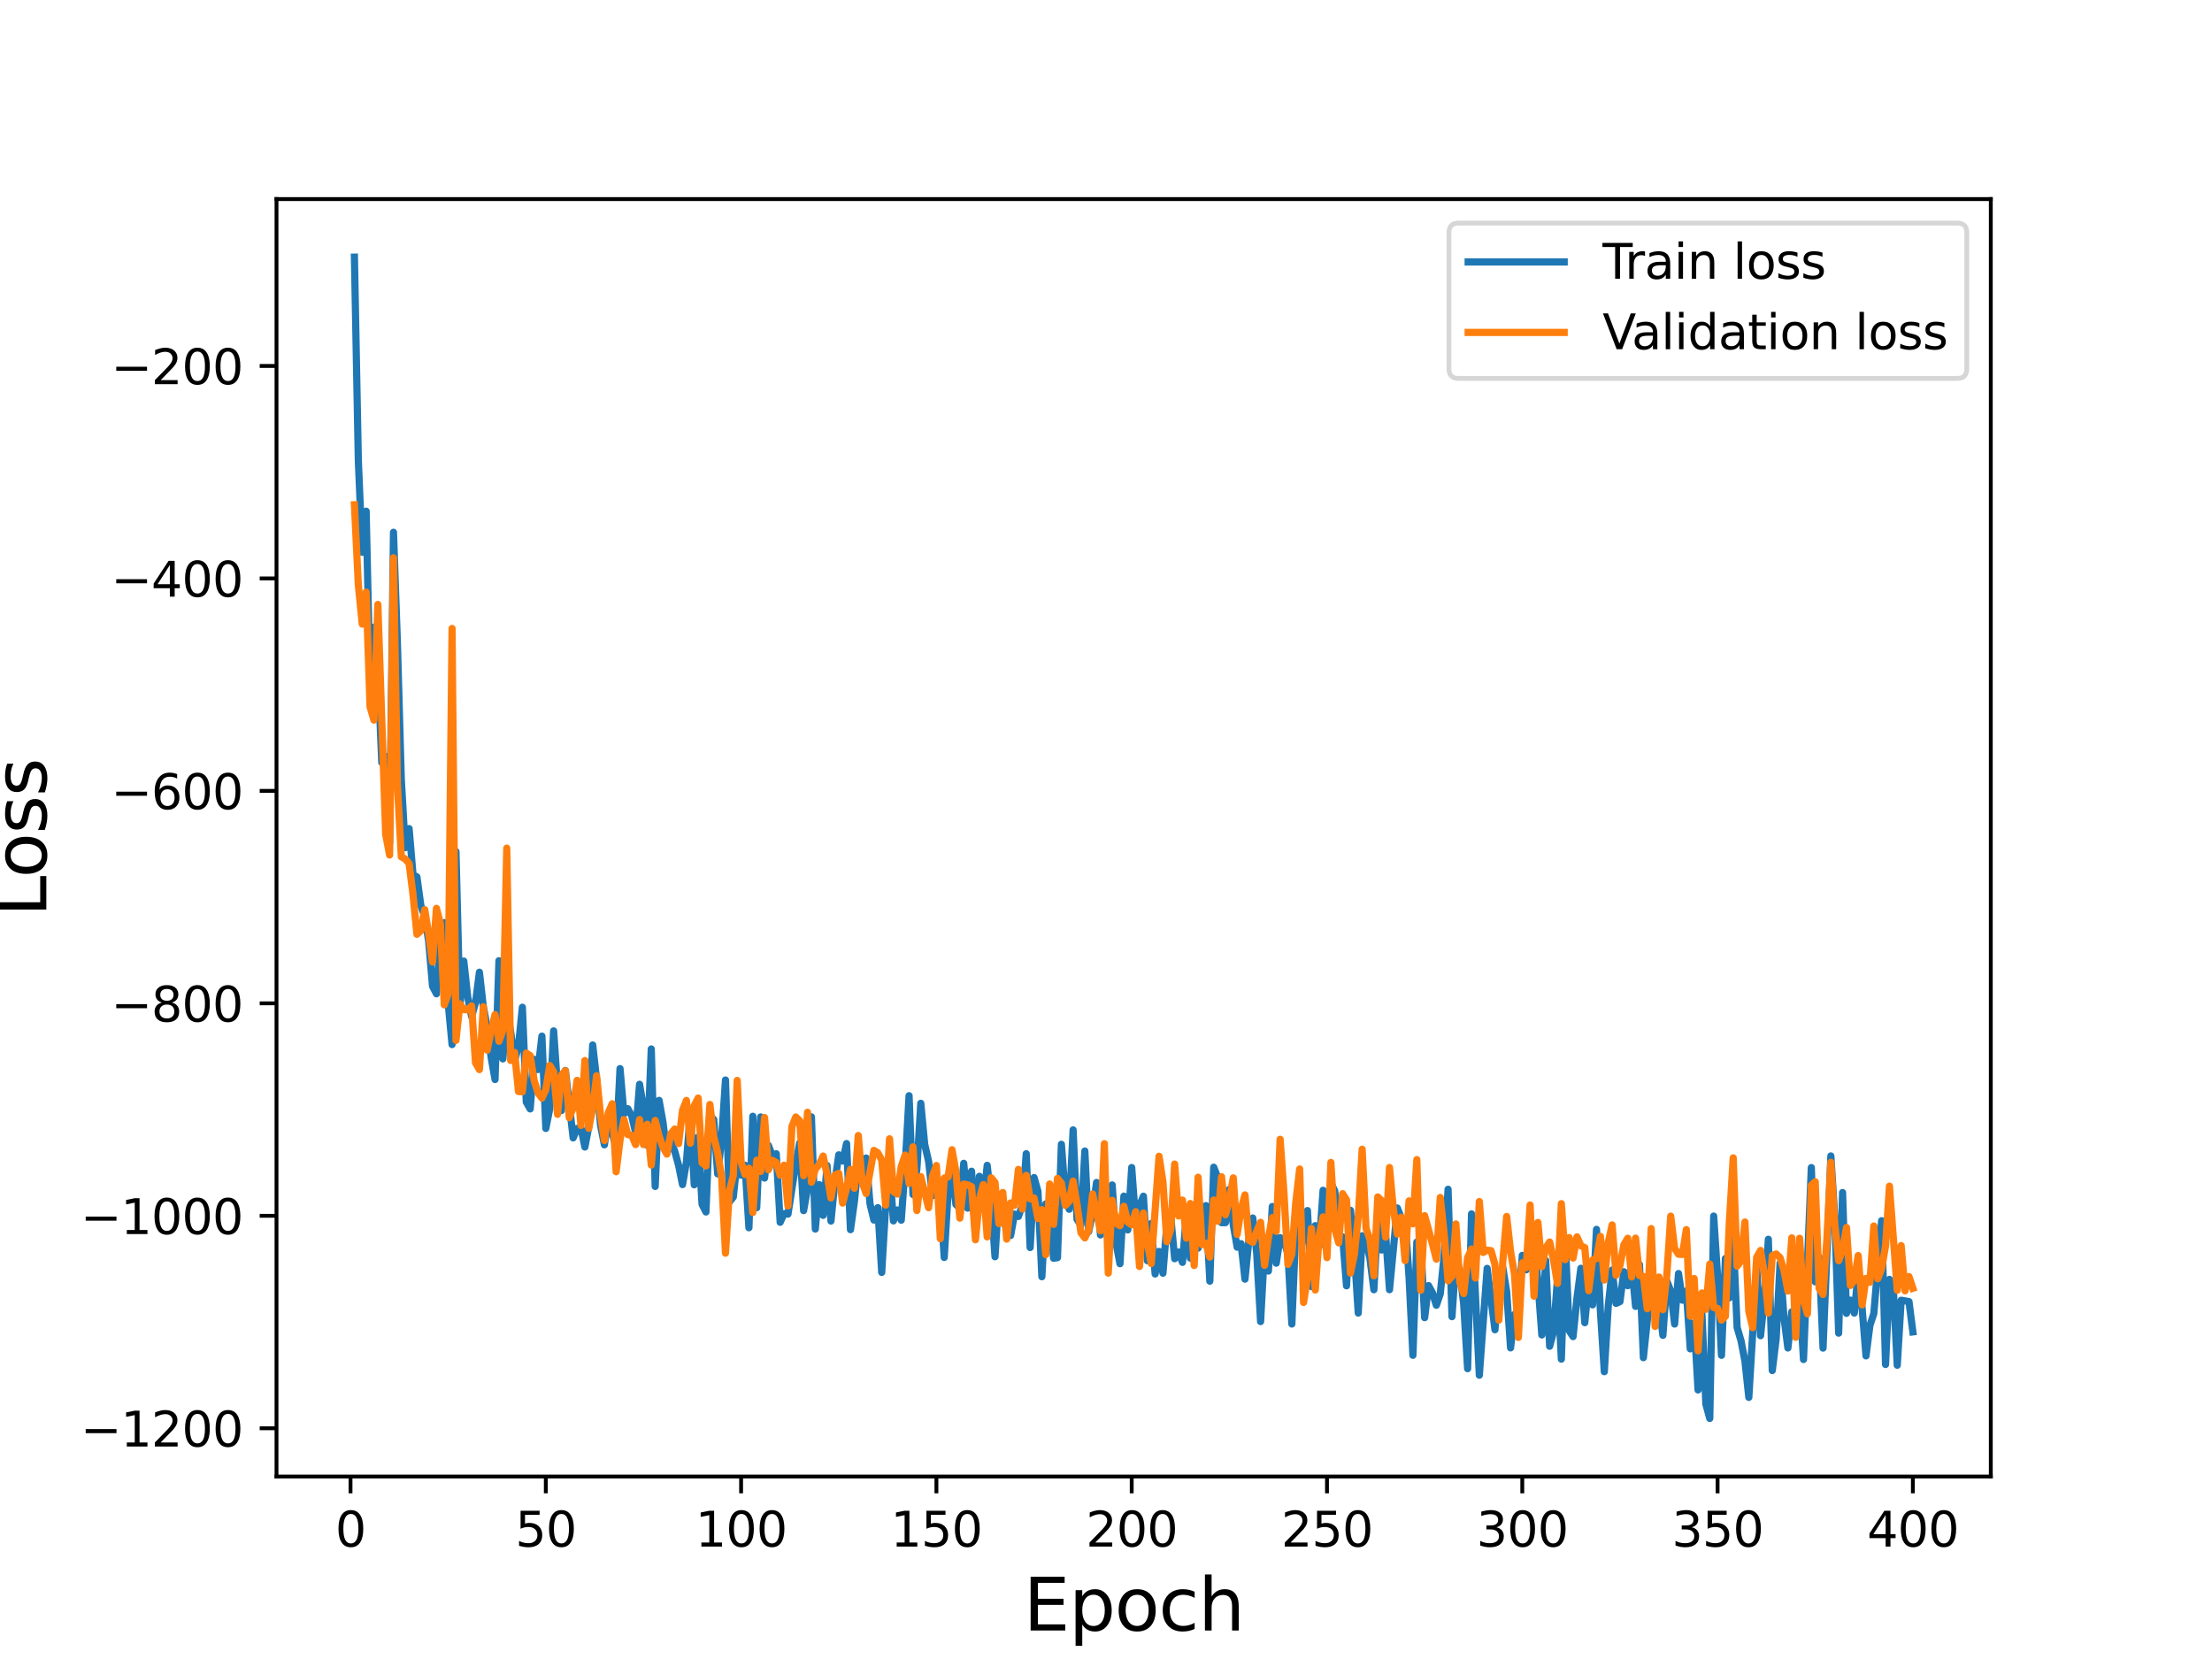 <?xml version="1.0" encoding="utf-8" standalone="no"?>
<!DOCTYPE svg PUBLIC "-//W3C//DTD SVG 1.1//EN"
  "http://www.w3.org/Graphics/SVG/1.1/DTD/svg11.dtd">
<svg height="345.6pt" version="1.1" viewBox="0 0 460.8 345.6" width="460.8pt" xmlns="http://www.w3.org/2000/svg" xmlns:xlink="http://www.w3.org/1999/xlink">
 <defs>
  <style type="text/css">*{stroke-linecap:butt;stroke-linejoin:round;}</style>
 </defs>
 <g id="figure_1">
  <g id="patch_1">
   <path d="M 0 345.6 
L 460.8 345.6 
L 460.8 0 
L 0 0 
z
" style="fill:#ffffff;"/>
  </g>
  <g id="axes_1">
   <g id="patch_2">
    <path d="M 57.6 307.584 
L 414.72 307.584 
L 414.72 41.472 
L 57.6 41.472 
z
" style="fill:#ffffff;"/>
   </g>
   <g id="matplotlib.axis_1">
    <g id="xtick_1">
     <g id="line2d_1">
      <defs>
       <path d="M 0 0 
L 0 3.5 
" id="m837f1f2bdd" style="stroke:#000000;stroke-width:0.8;"/>
      </defs>
      <g>
       <use style="stroke:#000000;stroke-width:0.8;" x="73.019" xlink:href="#m837f1f2bdd" y="307.584"/>
      </g>
     </g>
     <g id="text_1">
      <!-- 0 -->
      <g transform="translate(69.838 322.182)scale(0.1 -0.1)">
       <defs>
        <path d="M 2034 4250 
Q 1547 4250 1301 3770 
Q 1056 3291 1056 2328 
Q 1056 1369 1301 889 
Q 1547 409 2034 409 
Q 2525 409 2770 889 
Q 3016 1369 3016 2328 
Q 3016 3291 2770 3770 
Q 2525 4250 2034 4250 
z
M 2034 4750 
Q 2819 4750 3233 4129 
Q 3647 3509 3647 2328 
Q 3647 1150 3233 529 
Q 2819 -91 2034 -91 
Q 1250 -91 836 529 
Q 422 1150 422 2328 
Q 422 3509 836 4129 
Q 1250 4750 2034 4750 
z
" id="DejaVuSans-30" transform="scale(0.016)"/>
       </defs>
       <use xlink:href="#DejaVuSans-30"/>
      </g>
     </g>
    </g>
    <g id="xtick_2">
     <g id="line2d_2">
      <g>
       <use style="stroke:#000000;stroke-width:0.8;" x="113.703" xlink:href="#m837f1f2bdd" y="307.584"/>
      </g>
     </g>
     <g id="text_2">
      <!-- 50 -->
      <g transform="translate(107.34 322.182)scale(0.1 -0.1)">
       <defs>
        <path d="M 691 4666 
L 3169 4666 
L 3169 4134 
L 1269 4134 
L 1269 2991 
Q 1406 3038 1543 3061 
Q 1681 3084 1819 3084 
Q 2600 3084 3056 2656 
Q 3513 2228 3513 1497 
Q 3513 744 3044 326 
Q 2575 -91 1722 -91 
Q 1428 -91 1123 -41 
Q 819 9 494 109 
L 494 744 
Q 775 591 1075 516 
Q 1375 441 1709 441 
Q 2250 441 2565 725 
Q 2881 1009 2881 1497 
Q 2881 1984 2565 2268 
Q 2250 2553 1709 2553 
Q 1456 2553 1204 2497 
Q 953 2441 691 2322 
L 691 4666 
z
" id="DejaVuSans-35" transform="scale(0.016)"/>
       </defs>
       <use xlink:href="#DejaVuSans-35"/>
       <use x="63.623" xlink:href="#DejaVuSans-30"/>
      </g>
     </g>
    </g>
    <g id="xtick_3">
     <g id="line2d_3">
      <g>
       <use style="stroke:#000000;stroke-width:0.8;" x="154.386" xlink:href="#m837f1f2bdd" y="307.584"/>
      </g>
     </g>
     <g id="text_3">
      <!-- 100 -->
      <g transform="translate(144.842 322.182)scale(0.1 -0.1)">
       <defs>
        <path d="M 794 531 
L 1825 531 
L 1825 4091 
L 703 3866 
L 703 4441 
L 1819 4666 
L 2450 4666 
L 2450 531 
L 3481 531 
L 3481 0 
L 794 0 
L 794 531 
z
" id="DejaVuSans-31" transform="scale(0.016)"/>
       </defs>
       <use xlink:href="#DejaVuSans-31"/>
       <use x="63.623" xlink:href="#DejaVuSans-30"/>
       <use x="127.246" xlink:href="#DejaVuSans-30"/>
      </g>
     </g>
    </g>
    <g id="xtick_4">
     <g id="line2d_4">
      <g>
       <use style="stroke:#000000;stroke-width:0.8;" x="195.07" xlink:href="#m837f1f2bdd" y="307.584"/>
      </g>
     </g>
     <g id="text_4">
      <!-- 150 -->
      <g transform="translate(185.526 322.182)scale(0.1 -0.1)">
       <use xlink:href="#DejaVuSans-31"/>
       <use x="63.623" xlink:href="#DejaVuSans-35"/>
       <use x="127.246" xlink:href="#DejaVuSans-30"/>
      </g>
     </g>
    </g>
    <g id="xtick_5">
     <g id="line2d_5">
      <g>
       <use style="stroke:#000000;stroke-width:0.8;" x="235.753" xlink:href="#m837f1f2bdd" y="307.584"/>
      </g>
     </g>
     <g id="text_5">
      <!-- 200 -->
      <g transform="translate(226.209 322.182)scale(0.1 -0.1)">
       <defs>
        <path d="M 1228 531 
L 3431 531 
L 3431 0 
L 469 0 
L 469 531 
Q 828 903 1448 1529 
Q 2069 2156 2228 2338 
Q 2531 2678 2651 2914 
Q 2772 3150 2772 3378 
Q 2772 3750 2511 3984 
Q 2250 4219 1831 4219 
Q 1534 4219 1204 4116 
Q 875 4013 500 3803 
L 500 4441 
Q 881 4594 1212 4672 
Q 1544 4750 1819 4750 
Q 2544 4750 2975 4387 
Q 3406 4025 3406 3419 
Q 3406 3131 3298 2873 
Q 3191 2616 2906 2266 
Q 2828 2175 2409 1742 
Q 1991 1309 1228 531 
z
" id="DejaVuSans-32" transform="scale(0.016)"/>
       </defs>
       <use xlink:href="#DejaVuSans-32"/>
       <use x="63.623" xlink:href="#DejaVuSans-30"/>
       <use x="127.246" xlink:href="#DejaVuSans-30"/>
      </g>
     </g>
    </g>
    <g id="xtick_6">
     <g id="line2d_6">
      <g>
       <use style="stroke:#000000;stroke-width:0.8;" x="276.437" xlink:href="#m837f1f2bdd" y="307.584"/>
      </g>
     </g>
     <g id="text_6">
      <!-- 250 -->
      <g transform="translate(266.893 322.182)scale(0.1 -0.1)">
       <use xlink:href="#DejaVuSans-32"/>
       <use x="63.623" xlink:href="#DejaVuSans-35"/>
       <use x="127.246" xlink:href="#DejaVuSans-30"/>
      </g>
     </g>
    </g>
    <g id="xtick_7">
     <g id="line2d_7">
      <g>
       <use style="stroke:#000000;stroke-width:0.8;" x="317.12" xlink:href="#m837f1f2bdd" y="307.584"/>
      </g>
     </g>
     <g id="text_7">
      <!-- 300 -->
      <g transform="translate(307.576 322.182)scale(0.1 -0.1)">
       <defs>
        <path d="M 2597 2516 
Q 3050 2419 3304 2112 
Q 3559 1806 3559 1356 
Q 3559 666 3084 287 
Q 2609 -91 1734 -91 
Q 1441 -91 1130 -33 
Q 819 25 488 141 
L 488 750 
Q 750 597 1062 519 
Q 1375 441 1716 441 
Q 2309 441 2620 675 
Q 2931 909 2931 1356 
Q 2931 1769 2642 2001 
Q 2353 2234 1838 2234 
L 1294 2234 
L 1294 2753 
L 1863 2753 
Q 2328 2753 2575 2939 
Q 2822 3125 2822 3475 
Q 2822 3834 2567 4026 
Q 2313 4219 1838 4219 
Q 1578 4219 1281 4162 
Q 984 4106 628 3988 
L 628 4550 
Q 988 4650 1302 4700 
Q 1616 4750 1894 4750 
Q 2613 4750 3031 4423 
Q 3450 4097 3450 3541 
Q 3450 3153 3228 2886 
Q 3006 2619 2597 2516 
z
" id="DejaVuSans-33" transform="scale(0.016)"/>
       </defs>
       <use xlink:href="#DejaVuSans-33"/>
       <use x="63.623" xlink:href="#DejaVuSans-30"/>
       <use x="127.246" xlink:href="#DejaVuSans-30"/>
      </g>
     </g>
    </g>
    <g id="xtick_8">
     <g id="line2d_8">
      <g>
       <use style="stroke:#000000;stroke-width:0.8;" x="357.804" xlink:href="#m837f1f2bdd" y="307.584"/>
      </g>
     </g>
     <g id="text_8">
      <!-- 350 -->
      <g transform="translate(348.26 322.182)scale(0.1 -0.1)">
       <use xlink:href="#DejaVuSans-33"/>
       <use x="63.623" xlink:href="#DejaVuSans-35"/>
       <use x="127.246" xlink:href="#DejaVuSans-30"/>
      </g>
     </g>
    </g>
    <g id="xtick_9">
     <g id="line2d_9">
      <g>
       <use style="stroke:#000000;stroke-width:0.8;" x="398.487" xlink:href="#m837f1f2bdd" y="307.584"/>
      </g>
     </g>
     <g id="text_9">
      <!-- 400 -->
      <g transform="translate(388.944 322.182)scale(0.1 -0.1)">
       <defs>
        <path d="M 2419 4116 
L 825 1625 
L 2419 1625 
L 2419 4116 
z
M 2253 4666 
L 3047 4666 
L 3047 1625 
L 3713 1625 
L 3713 1100 
L 3047 1100 
L 3047 0 
L 2419 0 
L 2419 1100 
L 313 1100 
L 313 1709 
L 2253 4666 
z
" id="DejaVuSans-34" transform="scale(0.016)"/>
       </defs>
       <use xlink:href="#DejaVuSans-34"/>
       <use x="63.623" xlink:href="#DejaVuSans-30"/>
       <use x="127.246" xlink:href="#DejaVuSans-30"/>
      </g>
     </g>
    </g>
    <g id="text_10">
     <!-- Epoch -->
     <g transform="translate(213.194 339.66)scale(0.15 -0.15)">
      <defs>
       <path d="M 628 4666 
L 3578 4666 
L 3578 4134 
L 1259 4134 
L 1259 2753 
L 3481 2753 
L 3481 2222 
L 1259 2222 
L 1259 531 
L 3634 531 
L 3634 0 
L 628 0 
L 628 4666 
z
" id="DejaVuSans-45" transform="scale(0.016)"/>
       <path d="M 1159 525 
L 1159 -1331 
L 581 -1331 
L 581 3500 
L 1159 3500 
L 1159 2969 
Q 1341 3281 1617 3432 
Q 1894 3584 2278 3584 
Q 2916 3584 3314 3078 
Q 3713 2572 3713 1747 
Q 3713 922 3314 415 
Q 2916 -91 2278 -91 
Q 1894 -91 1617 61 
Q 1341 213 1159 525 
z
M 3116 1747 
Q 3116 2381 2855 2742 
Q 2594 3103 2138 3103 
Q 1681 3103 1420 2742 
Q 1159 2381 1159 1747 
Q 1159 1113 1420 752 
Q 1681 391 2138 391 
Q 2594 391 2855 752 
Q 3116 1113 3116 1747 
z
" id="DejaVuSans-70" transform="scale(0.016)"/>
       <path d="M 1959 3097 
Q 1497 3097 1228 2736 
Q 959 2375 959 1747 
Q 959 1119 1226 758 
Q 1494 397 1959 397 
Q 2419 397 2687 759 
Q 2956 1122 2956 1747 
Q 2956 2369 2687 2733 
Q 2419 3097 1959 3097 
z
M 1959 3584 
Q 2709 3584 3137 3096 
Q 3566 2609 3566 1747 
Q 3566 888 3137 398 
Q 2709 -91 1959 -91 
Q 1206 -91 779 398 
Q 353 888 353 1747 
Q 353 2609 779 3096 
Q 1206 3584 1959 3584 
z
" id="DejaVuSans-6f" transform="scale(0.016)"/>
       <path d="M 3122 3366 
L 3122 2828 
Q 2878 2963 2633 3030 
Q 2388 3097 2138 3097 
Q 1578 3097 1268 2742 
Q 959 2388 959 1747 
Q 959 1106 1268 751 
Q 1578 397 2138 397 
Q 2388 397 2633 464 
Q 2878 531 3122 666 
L 3122 134 
Q 2881 22 2623 -34 
Q 2366 -91 2075 -91 
Q 1284 -91 818 406 
Q 353 903 353 1747 
Q 353 2603 823 3093 
Q 1294 3584 2113 3584 
Q 2378 3584 2631 3529 
Q 2884 3475 3122 3366 
z
" id="DejaVuSans-63" transform="scale(0.016)"/>
       <path d="M 3513 2113 
L 3513 0 
L 2938 0 
L 2938 2094 
Q 2938 2591 2744 2837 
Q 2550 3084 2163 3084 
Q 1697 3084 1428 2787 
Q 1159 2491 1159 1978 
L 1159 0 
L 581 0 
L 581 4863 
L 1159 4863 
L 1159 2956 
Q 1366 3272 1645 3428 
Q 1925 3584 2291 3584 
Q 2894 3584 3203 3211 
Q 3513 2838 3513 2113 
z
" id="DejaVuSans-68" transform="scale(0.016)"/>
      </defs>
      <use xlink:href="#DejaVuSans-45"/>
      <use x="63.184" xlink:href="#DejaVuSans-70"/>
      <use x="126.66" xlink:href="#DejaVuSans-6f"/>
      <use x="187.842" xlink:href="#DejaVuSans-63"/>
      <use x="242.822" xlink:href="#DejaVuSans-68"/>
     </g>
    </g>
   </g>
   <g id="matplotlib.axis_2">
    <g id="ytick_1">
     <g id="line2d_10">
      <defs>
       <path d="M 0 0 
L -3.5 0 
" id="macdb037e14" style="stroke:#000000;stroke-width:0.8;"/>
      </defs>
      <g>
       <use style="stroke:#000000;stroke-width:0.8;" x="57.6" xlink:href="#macdb037e14" y="297.538"/>
      </g>
     </g>
     <g id="text_11">
      <!-- −1200 -->
      <g transform="translate(16.77 301.338)scale(0.1 -0.1)">
       <defs>
        <path d="M 678 2272 
L 4684 2272 
L 4684 1741 
L 678 1741 
L 678 2272 
z
" id="DejaVuSans-2212" transform="scale(0.016)"/>
       </defs>
       <use xlink:href="#DejaVuSans-2212"/>
       <use x="83.789" xlink:href="#DejaVuSans-31"/>
       <use x="147.412" xlink:href="#DejaVuSans-32"/>
       <use x="211.035" xlink:href="#DejaVuSans-30"/>
       <use x="274.658" xlink:href="#DejaVuSans-30"/>
      </g>
     </g>
    </g>
    <g id="ytick_2">
     <g id="line2d_11">
      <g>
       <use style="stroke:#000000;stroke-width:0.8;" x="57.6" xlink:href="#macdb037e14" y="253.278"/>
      </g>
     </g>
     <g id="text_12">
      <!-- −1000 -->
      <g transform="translate(16.77 257.077)scale(0.1 -0.1)">
       <use xlink:href="#DejaVuSans-2212"/>
       <use x="83.789" xlink:href="#DejaVuSans-31"/>
       <use x="147.412" xlink:href="#DejaVuSans-30"/>
       <use x="211.035" xlink:href="#DejaVuSans-30"/>
       <use x="274.658" xlink:href="#DejaVuSans-30"/>
      </g>
     </g>
    </g>
    <g id="ytick_3">
     <g id="line2d_12">
      <g>
       <use style="stroke:#000000;stroke-width:0.8;" x="57.6" xlink:href="#macdb037e14" y="209.017"/>
      </g>
     </g>
     <g id="text_13">
      <!-- −800 -->
      <g transform="translate(23.133 212.816)scale(0.1 -0.1)">
       <defs>
        <path d="M 2034 2216 
Q 1584 2216 1326 1975 
Q 1069 1734 1069 1313 
Q 1069 891 1326 650 
Q 1584 409 2034 409 
Q 2484 409 2743 651 
Q 3003 894 3003 1313 
Q 3003 1734 2745 1975 
Q 2488 2216 2034 2216 
z
M 1403 2484 
Q 997 2584 770 2862 
Q 544 3141 544 3541 
Q 544 4100 942 4425 
Q 1341 4750 2034 4750 
Q 2731 4750 3128 4425 
Q 3525 4100 3525 3541 
Q 3525 3141 3298 2862 
Q 3072 2584 2669 2484 
Q 3125 2378 3379 2068 
Q 3634 1759 3634 1313 
Q 3634 634 3220 271 
Q 2806 -91 2034 -91 
Q 1263 -91 848 271 
Q 434 634 434 1313 
Q 434 1759 690 2068 
Q 947 2378 1403 2484 
z
M 1172 3481 
Q 1172 3119 1398 2916 
Q 1625 2713 2034 2713 
Q 2441 2713 2670 2916 
Q 2900 3119 2900 3481 
Q 2900 3844 2670 4047 
Q 2441 4250 2034 4250 
Q 1625 4250 1398 4047 
Q 1172 3844 1172 3481 
z
" id="DejaVuSans-38" transform="scale(0.016)"/>
       </defs>
       <use xlink:href="#DejaVuSans-2212"/>
       <use x="83.789" xlink:href="#DejaVuSans-38"/>
       <use x="147.412" xlink:href="#DejaVuSans-30"/>
       <use x="211.035" xlink:href="#DejaVuSans-30"/>
      </g>
     </g>
    </g>
    <g id="ytick_4">
     <g id="line2d_13">
      <g>
       <use style="stroke:#000000;stroke-width:0.8;" x="57.6" xlink:href="#macdb037e14" y="164.756"/>
      </g>
     </g>
     <g id="text_14">
      <!-- −600 -->
      <g transform="translate(23.133 168.556)scale(0.1 -0.1)">
       <defs>
        <path d="M 2113 2584 
Q 1688 2584 1439 2293 
Q 1191 2003 1191 1497 
Q 1191 994 1439 701 
Q 1688 409 2113 409 
Q 2538 409 2786 701 
Q 3034 994 3034 1497 
Q 3034 2003 2786 2293 
Q 2538 2584 2113 2584 
z
M 3366 4563 
L 3366 3988 
Q 3128 4100 2886 4159 
Q 2644 4219 2406 4219 
Q 1781 4219 1451 3797 
Q 1122 3375 1075 2522 
Q 1259 2794 1537 2939 
Q 1816 3084 2150 3084 
Q 2853 3084 3261 2657 
Q 3669 2231 3669 1497 
Q 3669 778 3244 343 
Q 2819 -91 2113 -91 
Q 1303 -91 875 529 
Q 447 1150 447 2328 
Q 447 3434 972 4092 
Q 1497 4750 2381 4750 
Q 2619 4750 2861 4703 
Q 3103 4656 3366 4563 
z
" id="DejaVuSans-36" transform="scale(0.016)"/>
       </defs>
       <use xlink:href="#DejaVuSans-2212"/>
       <use x="83.789" xlink:href="#DejaVuSans-36"/>
       <use x="147.412" xlink:href="#DejaVuSans-30"/>
       <use x="211.035" xlink:href="#DejaVuSans-30"/>
      </g>
     </g>
    </g>
    <g id="ytick_5">
     <g id="line2d_14">
      <g>
       <use style="stroke:#000000;stroke-width:0.8;" x="57.6" xlink:href="#macdb037e14" y="120.496"/>
      </g>
     </g>
     <g id="text_15">
      <!-- −400 -->
      <g transform="translate(23.133 124.295)scale(0.1 -0.1)">
       <use xlink:href="#DejaVuSans-2212"/>
       <use x="83.789" xlink:href="#DejaVuSans-34"/>
       <use x="147.412" xlink:href="#DejaVuSans-30"/>
       <use x="211.035" xlink:href="#DejaVuSans-30"/>
      </g>
     </g>
    </g>
    <g id="ytick_6">
     <g id="line2d_15">
      <g>
       <use style="stroke:#000000;stroke-width:0.8;" x="57.6" xlink:href="#macdb037e14" y="76.235"/>
      </g>
     </g>
     <g id="text_16">
      <!-- −200 -->
      <g transform="translate(23.133 80.034)scale(0.1 -0.1)">
       <use xlink:href="#DejaVuSans-2212"/>
       <use x="83.789" xlink:href="#DejaVuSans-32"/>
       <use x="147.412" xlink:href="#DejaVuSans-30"/>
       <use x="211.035" xlink:href="#DejaVuSans-30"/>
      </g>
     </g>
    </g>
    <g id="text_17">
     <!-- Loss -->
     <g transform="translate(9.651 190.979)rotate(-90)scale(0.15 -0.15)">
      <defs>
       <path d="M 628 4666 
L 1259 4666 
L 1259 531 
L 3531 531 
L 3531 0 
L 628 0 
L 628 4666 
z
" id="DejaVuSans-4c" transform="scale(0.016)"/>
       <path d="M 2834 3397 
L 2834 2853 
Q 2591 2978 2328 3040 
Q 2066 3103 1784 3103 
Q 1356 3103 1142 2972 
Q 928 2841 928 2578 
Q 928 2378 1081 2264 
Q 1234 2150 1697 2047 
L 1894 2003 
Q 2506 1872 2764 1633 
Q 3022 1394 3022 966 
Q 3022 478 2636 193 
Q 2250 -91 1575 -91 
Q 1294 -91 989 -36 
Q 684 19 347 128 
L 347 722 
Q 666 556 975 473 
Q 1284 391 1588 391 
Q 1994 391 2212 530 
Q 2431 669 2431 922 
Q 2431 1156 2273 1281 
Q 2116 1406 1581 1522 
L 1381 1569 
Q 847 1681 609 1914 
Q 372 2147 372 2553 
Q 372 3047 722 3315 
Q 1072 3584 1716 3584 
Q 2034 3584 2315 3537 
Q 2597 3491 2834 3397 
z
" id="DejaVuSans-73" transform="scale(0.016)"/>
      </defs>
      <use xlink:href="#DejaVuSans-4c"/>
      <use x="53.963" xlink:href="#DejaVuSans-6f"/>
      <use x="115.145" xlink:href="#DejaVuSans-73"/>
      <use x="167.244" xlink:href="#DejaVuSans-73"/>
     </g>
    </g>
   </g>
   <g id="line2d_16">
    <path clip-path="url(#pb3c1b5b2e5)" d="M 73.833 53.568 
L 74.646 95.876 
L 75.46 115.059 
L 76.274 106.489 
L 77.087 142.724 
L 77.901 130.644 
L 78.715 139.65 
L 79.528 158.854 
L 80.342 157.593 
L 81.156 175.662 
L 81.969 110.882 
L 82.783 133.789 
L 83.597 162.323 
L 84.41 176.59 
L 85.224 172.611 
L 86.038 182.229 
L 86.851 182.674 
L 87.665 188.613 
L 88.479 190.914 
L 89.292 196.053 
L 90.106 205.455 
L 90.92 207.029 
L 91.733 195.818 
L 92.547 192.191 
L 93.361 209.011 
L 94.174 217.604 
L 94.988 177.398 
L 95.802 209.632 
L 96.616 200.21 
L 97.429 207.647 
L 98.243 211.772 
L 99.057 208.869 
L 99.87 202.531 
L 100.684 209.711 
L 101.498 214.009 
L 102.311 220.261 
L 103.125 224.884 
L 103.939 200.139 
L 104.752 220.588 
L 105.566 210.277 
L 106.38 214.941 
L 107.193 221.038 
L 108.007 217.857 
L 108.821 209.829 
L 109.634 229.58 
L 110.448 231.01 
L 111.262 220.678 
L 112.075 222.804 
L 112.889 215.844 
L 113.703 235.073 
L 114.516 230.993 
L 115.33 214.755 
L 116.144 226.407 
L 116.957 231.36 
L 117.771 222.995 
L 119.398 237.044 
L 120.212 235.077 
L 121.026 234.983 
L 121.839 238.949 
L 122.653 234.712 
L 123.467 217.685 
L 124.28 224.845 
L 125.094 234.377 
L 125.908 238.492 
L 126.721 232.583 
L 127.535 236.151 
L 128.349 238.968 
L 129.162 222.603 
L 129.976 232.036 
L 130.79 230.965 
L 131.603 232.461 
L 132.417 235.965 
L 133.231 225.876 
L 134.044 230.638 
L 134.858 238.593 
L 135.672 218.517 
L 136.485 247.157 
L 137.299 229.227 
L 138.113 233.806 
L 138.926 240.208 
L 139.74 237.717 
L 140.554 239.799 
L 141.367 242.778 
L 142.181 246.776 
L 142.995 242.074 
L 143.808 231.824 
L 144.622 246.815 
L 145.436 236.878 
L 146.249 250.895 
L 147.063 252.477 
L 147.877 232.409 
L 148.69 233.216 
L 149.504 244.543 
L 150.318 237.259 
L 151.131 224.981 
L 151.945 250.383 
L 152.759 249.367 
L 153.572 241.694 
L 154.386 244.811 
L 155.2 242.731 
L 156.013 255.763 
L 156.827 232.539 
L 157.641 251.594 
L 158.454 232.686 
L 159.268 245.416 
L 160.082 238.613 
L 160.895 240.762 
L 161.709 240.343 
L 162.523 254.625 
L 163.336 252.818 
L 164.15 252.922 
L 165.777 242.469 
L 166.591 238.086 
L 167.405 252.194 
L 168.219 247.57 
L 169.032 232.664 
L 169.846 256.033 
L 170.66 246.775 
L 171.473 253.181 
L 172.287 242.8 
L 173.101 254.372 
L 173.914 246.214 
L 174.728 240.569 
L 175.542 241.863 
L 176.355 238.224 
L 177.169 256.162 
L 177.983 250.319 
L 178.796 242.575 
L 179.61 242.31 
L 180.424 241.237 
L 181.237 250.763 
L 182.051 254.164 
L 182.865 251.573 
L 183.678 265.067 
L 184.492 251.254 
L 185.306 243.707 
L 186.119 254.332 
L 186.933 252.062 
L 187.747 254.186 
L 188.56 242.931 
L 189.374 228.247 
L 190.188 248.842 
L 191.001 243.559 
L 191.815 229.838 
L 192.629 238.382 
L 193.442 241.906 
L 194.256 249.101 
L 195.07 248.377 
L 195.883 248.894 
L 196.697 261.956 
L 197.511 248.324 
L 198.324 244.003 
L 199.138 250.918 
L 199.952 251.657 
L 200.765 242.339 
L 201.579 251.673 
L 202.393 243.984 
L 203.206 257.454 
L 204.02 245.047 
L 204.834 250.999 
L 205.647 242.76 
L 206.461 250.09 
L 207.275 261.801 
L 208.088 248.953 
L 208.902 253.834 
L 209.716 256.143 
L 210.529 257.381 
L 211.343 252.914 
L 212.157 253.41 
L 212.97 251.137 
L 213.784 240.338 
L 214.598 259.887 
L 215.411 245.306 
L 216.225 248.17 
L 217.039 265.966 
L 217.852 250.796 
L 218.666 251.304 
L 219.48 262.117 
L 220.293 261.993 
L 221.107 238.376 
L 221.921 249.153 
L 222.734 251.915 
L 223.548 235.372 
L 224.362 254.013 
L 225.175 255.228 
L 225.989 239.78 
L 226.803 256.565 
L 227.616 252.42 
L 228.43 246.331 
L 229.244 257.267 
L 230.057 248.149 
L 230.871 252.17 
L 231.685 246.845 
L 232.498 258.996 
L 233.312 263.258 
L 234.126 249.174 
L 234.939 256.211 
L 235.753 243.216 
L 236.567 254.329 
L 237.381 251.163 
L 238.194 249.188 
L 239.008 262.627 
L 239.822 254.86 
L 240.635 265.398 
L 241.449 260.702 
L 242.263 265.233 
L 243.076 255.146 
L 243.89 253.47 
L 244.704 262.213 
L 245.517 260.815 
L 246.331 262.974 
L 247.145 252.998 
L 247.958 262.093 
L 248.772 256.352 
L 249.586 260.011 
L 250.399 255.939 
L 251.213 251.149 
L 252.027 266.893 
L 252.84 243.148 
L 253.654 245.252 
L 254.468 254.7 
L 255.281 254.701 
L 256.095 247.768 
L 256.909 255.161 
L 257.722 259.804 
L 258.536 259.075 
L 259.35 266.473 
L 260.163 258.292 
L 260.977 253.733 
L 261.791 261.036 
L 262.604 275.308 
L 263.418 260.1 
L 264.232 264.782 
L 265.045 251.337 
L 265.859 263.141 
L 266.673 257.816 
L 267.486 258.485 
L 268.3 261.255 
L 269.114 275.815 
L 269.927 256.156 
L 270.741 251.495 
L 271.555 258.583 
L 272.368 252.182 
L 273.182 268.02 
L 273.996 255.323 
L 274.809 259.627 
L 275.623 247.955 
L 276.437 257.49 
L 277.25 246.41 
L 278.064 248.144 
L 278.878 257.534 
L 279.691 257.662 
L 280.505 267.863 
L 281.319 252.122 
L 282.132 260.837 
L 282.946 273.538 
L 283.76 257.424 
L 284.573 258.447 
L 285.387 262.193 
L 286.201 268.675 
L 287.014 254.189 
L 287.828 260.4 
L 288.642 257.015 
L 289.455 268.668 
L 291.083 251.64 
L 291.896 253.681 
L 292.71 254.196 
L 293.524 265.975 
L 294.337 282.332 
L 295.151 258.74 
L 295.965 258.912 
L 296.778 274.497 
L 297.592 267.82 
L 298.406 269.309 
L 299.219 271.909 
L 300.033 269.529 
L 300.847 261.462 
L 301.66 247.744 
L 302.474 274.286 
L 303.288 262.218 
L 304.101 264.686 
L 304.915 271.679 
L 305.729 285.126 
L 306.543 252.876 
L 308.17 286.481 
L 309.797 264.228 
L 311.425 277.01 
L 312.238 266.281 
L 313.052 263.99 
L 313.866 269.055 
L 314.679 280.789 
L 315.493 273.915 
L 316.307 272.807 
L 317.12 261.521 
L 317.934 264.527 
L 318.748 261.768 
L 319.561 257.657 
L 320.375 267.136 
L 321.189 278.097 
L 322.002 262.584 
L 322.816 280.455 
L 323.63 277.431 
L 324.443 266.521 
L 325.257 283.13 
L 326.071 258.29 
L 326.884 277.194 
L 327.698 278.441 
L 328.512 270.405 
L 329.325 264.208 
L 330.139 275.543 
L 330.953 267.124 
L 331.766 271.826 
L 332.58 256.1 
L 333.394 273.197 
L 334.207 285.749 
L 335.021 272.129 
L 335.835 264.571 
L 336.648 271.521 
L 337.462 271.153 
L 338.276 264.919 
L 339.089 267.837 
L 339.903 263.463 
L 340.717 272.146 
L 341.53 263.43 
L 342.344 282.827 
L 343.971 267.392 
L 344.785 266.51 
L 345.599 271.629 
L 346.412 278.176 
L 347.226 266.845 
L 348.04 268.93 
L 348.853 275.823 
L 349.667 265.301 
L 350.481 270.85 
L 351.294 268.942 
L 352.108 280.987 
L 352.922 275.586 
L 353.735 289.552 
L 354.549 273.762 
L 355.363 292.514 
L 356.176 295.488 
L 356.99 253.331 
L 357.804 265.832 
L 358.617 282.341 
L 359.431 262.159 
L 360.245 270.369 
L 361.058 257.702 
L 361.872 276.538 
L 362.686 279.305 
L 363.499 283.527 
L 364.313 291.104 
L 365.94 263.93 
L 366.754 278.248 
L 367.568 270.329 
L 368.381 258.164 
L 369.195 285.51 
L 370.009 278.898 
L 370.822 263.123 
L 371.636 274.487 
L 372.45 280.809 
L 373.263 273.27 
L 374.077 275.333 
L 374.891 270.122 
L 375.704 283.209 
L 377.332 243.221 
L 378.146 267.027 
L 378.959 261.924 
L 379.773 280.832 
L 381.4 240.806 
L 382.214 253.621 
L 383.028 277.719 
L 383.841 248.428 
L 384.655 273.597 
L 385.469 270.839 
L 386.282 273.531 
L 387.096 265.068 
L 387.91 272.496 
L 388.723 282.46 
L 389.537 276.093 
L 390.351 273.639 
L 391.978 254.294 
L 392.792 284.245 
L 393.605 266.517 
L 394.419 268.634 
L 395.233 284.402 
L 396.046 270.863 
L 397.674 271.145 
L 398.487 277.458 
L 398.487 277.458 
" style="fill:none;stroke:#1f77b4;stroke-linecap:square;stroke-width:1.5;"/>
   </g>
   <g id="line2d_17">
    <path clip-path="url(#pb3c1b5b2e5)" d="M 73.833 105.144 
L 74.646 121.845 
L 75.46 130.005 
L 76.274 123.357 
L 77.087 147.237 
L 77.901 150.01 
L 78.715 125.915 
L 80.342 173.808 
L 81.156 178.117 
L 81.969 116.192 
L 82.783 163.354 
L 83.597 178.479 
L 84.41 178.94 
L 85.224 179.887 
L 86.038 186.367 
L 86.851 194.627 
L 87.665 193.895 
L 88.479 189.508 
L 89.292 194.556 
L 90.106 200.409 
L 90.92 189.229 
L 91.733 192.41 
L 92.547 209.333 
L 93.361 207.122 
L 94.174 130.92 
L 94.988 216.735 
L 95.802 209.112 
L 96.616 210.331 
L 97.429 210.365 
L 98.243 209.542 
L 99.057 221.382 
L 99.87 222.814 
L 100.684 209.723 
L 101.498 218.773 
L 102.311 214.688 
L 103.125 211.355 
L 103.939 216.915 
L 104.752 214.663 
L 105.566 176.682 
L 106.38 220.913 
L 107.193 219.25 
L 108.007 227.386 
L 108.821 227.435 
L 109.634 219.375 
L 110.448 219.913 
L 111.262 225.042 
L 112.075 227.657 
L 112.889 228.765 
L 113.703 227.002 
L 114.516 221.952 
L 115.33 223.287 
L 116.144 232.138 
L 116.957 223.937 
L 117.771 223.048 
L 118.585 232.835 
L 119.398 230.788 
L 120.212 225.053 
L 121.026 234.443 
L 121.839 220.931 
L 122.653 235.051 
L 123.467 230.805 
L 124.28 224.108 
L 125.094 232.254 
L 125.908 237.609 
L 126.721 231.782 
L 127.535 229.93 
L 128.349 244.1 
L 129.162 237.5 
L 129.976 233.235 
L 130.79 236.356 
L 131.603 236.516 
L 132.417 238.442 
L 133.231 233.225 
L 134.044 238.443 
L 134.858 234.202 
L 135.672 242.704 
L 136.485 233.414 
L 137.299 236.646 
L 138.113 238.989 
L 138.926 240.424 
L 139.74 236.172 
L 140.554 235.196 
L 141.367 238.229 
L 142.181 231.273 
L 142.995 229.242 
L 143.808 238.158 
L 144.622 230.321 
L 145.436 228.738 
L 146.249 242.212 
L 147.063 242.891 
L 147.877 230.074 
L 148.69 236.822 
L 149.504 240.136 
L 150.318 245.1 
L 151.131 261.062 
L 151.945 248.139 
L 152.759 244.886 
L 153.572 225.07 
L 154.386 242.072 
L 155.2 244.659 
L 156.013 243.359 
L 156.827 252.597 
L 157.641 241.697 
L 158.454 244.039 
L 159.268 232.797 
L 160.082 243.679 
L 160.895 241.724 
L 161.709 242.175 
L 162.523 244.812 
L 163.336 242.734 
L 164.15 251.231 
L 164.964 234.696 
L 165.777 232.686 
L 166.591 233.466 
L 167.405 244.912 
L 168.219 231.702 
L 169.032 246.28 
L 169.846 243.573 
L 170.66 242.566 
L 171.473 240.82 
L 172.287 244.684 
L 173.101 249.559 
L 173.914 244.8 
L 174.728 244.442 
L 175.542 250.631 
L 176.355 247.516 
L 177.169 243.598 
L 177.983 247.536 
L 178.796 236.548 
L 179.61 246.279 
L 180.424 248.634 
L 182.051 239.65 
L 182.865 240.168 
L 183.678 241.649 
L 184.492 251.038 
L 185.306 237.234 
L 186.119 248.213 
L 186.933 248.753 
L 187.747 242.976 
L 188.56 240.621 
L 189.374 246.535 
L 190.188 238.904 
L 191.001 252.181 
L 191.815 245.108 
L 193.442 251.584 
L 194.256 244.963 
L 195.07 242.795 
L 195.883 258.049 
L 196.697 245.423 
L 197.511 245.182 
L 198.324 239.508 
L 199.138 244.111 
L 199.952 253.758 
L 200.765 246.677 
L 201.579 246.83 
L 202.393 247.189 
L 203.206 258.268 
L 204.02 249.797 
L 204.834 246.774 
L 205.647 257.671 
L 206.461 245.343 
L 207.275 246.337 
L 208.088 254.902 
L 208.902 248.414 
L 209.716 258.138 
L 210.529 250.593 
L 211.343 251.084 
L 212.157 243.611 
L 212.97 251.853 
L 213.784 244.846 
L 214.598 249.74 
L 215.411 249.569 
L 216.225 253.837 
L 217.039 251.99 
L 217.852 261.37 
L 218.666 246.656 
L 219.48 255.05 
L 220.293 245.484 
L 221.107 246.475 
L 221.921 251.116 
L 222.734 250.278 
L 223.548 246.049 
L 224.362 250.886 
L 225.175 256.785 
L 225.989 257.875 
L 226.803 256.191 
L 227.616 248.728 
L 229.244 256.411 
L 230.057 238.244 
L 230.871 265.219 
L 231.685 250.046 
L 232.498 254.835 
L 233.312 255.343 
L 234.126 251.29 
L 234.939 254.588 
L 235.753 255.159 
L 236.567 252.42 
L 237.381 263.834 
L 238.194 252.703 
L 239.008 258.865 
L 239.822 263.218 
L 241.449 240.867 
L 242.263 246.211 
L 243.076 258.651 
L 243.89 256.108 
L 244.704 242.497 
L 245.517 253.303 
L 246.331 250.008 
L 247.145 257.926 
L 247.958 250.716 
L 248.772 263.63 
L 249.586 245.244 
L 250.399 259.283 
L 251.213 259.001 
L 252.027 261.876 
L 252.84 249.985 
L 253.654 254.411 
L 254.468 245.14 
L 255.281 253.057 
L 256.095 250.121 
L 256.909 245.37 
L 257.722 257.142 
L 258.536 251.859 
L 259.35 248.916 
L 260.163 258.329 
L 260.977 258.817 
L 261.791 256.475 
L 262.604 254.629 
L 263.418 263.591 
L 264.232 257.907 
L 265.045 253.647 
L 265.859 256.505 
L 266.673 237.335 
L 267.486 248.727 
L 268.3 263.395 
L 269.114 261.282 
L 269.927 250.552 
L 270.741 243.521 
L 271.555 271.328 
L 272.368 266.238 
L 273.182 255.923 
L 273.996 268.73 
L 274.809 257.421 
L 275.623 253.498 
L 276.437 261.987 
L 277.25 242.156 
L 278.064 256.028 
L 278.878 258.911 
L 279.691 248.665 
L 280.505 249.955 
L 281.319 265.22 
L 282.132 261.365 
L 282.946 253.5 
L 283.76 239.406 
L 284.573 255.887 
L 285.387 258.203 
L 286.201 265.767 
L 287.014 249.345 
L 287.828 250.139 
L 288.642 257.727 
L 289.455 243.214 
L 290.269 251.989 
L 291.083 257.075 
L 291.896 253.556 
L 292.71 262.61 
L 293.524 250.168 
L 294.337 254.947 
L 295.151 241.567 
L 295.965 268.774 
L 296.778 253.247 
L 298.406 259.146 
L 299.219 262.304 
L 300.033 249.453 
L 300.847 257.12 
L 301.66 266.818 
L 302.474 265.871 
L 303.288 254.966 
L 304.101 267.101 
L 304.915 269.475 
L 305.729 262.004 
L 306.543 260.19 
L 307.356 266.245 
L 308.17 250.295 
L 308.984 260.909 
L 309.797 260.441 
L 310.611 260.528 
L 311.425 263.412 
L 312.238 274.998 
L 313.052 262.876 
L 313.866 253.412 
L 314.679 260.73 
L 315.493 265.4 
L 316.307 278.609 
L 317.12 263.072 
L 317.934 264.058 
L 318.748 251.02 
L 319.561 270.017 
L 320.375 254.655 
L 321.189 263.86 
L 322.002 259.981 
L 322.816 258.732 
L 323.63 262.467 
L 324.443 267.363 
L 325.257 250.744 
L 326.071 262.397 
L 326.884 257.813 
L 327.698 262.077 
L 328.512 257.654 
L 329.325 259.517 
L 330.139 259.909 
L 330.953 268.871 
L 331.766 262.474 
L 332.58 262.201 
L 333.394 257.564 
L 334.207 266.652 
L 335.021 258.844 
L 335.835 255.17 
L 336.648 265.658 
L 337.462 263.664 
L 338.276 259.311 
L 339.089 257.947 
L 339.903 266.021 
L 340.717 257.924 
L 341.53 265.71 
L 342.344 265.892 
L 343.158 272.631 
L 343.971 255.932 
L 344.785 276.32 
L 345.599 266.033 
L 346.412 272.837 
L 347.226 265.685 
L 348.04 253.342 
L 348.853 260.059 
L 349.667 261.278 
L 350.481 261.326 
L 351.294 256.151 
L 352.108 274.183 
L 352.922 266.34 
L 353.735 281.394 
L 354.549 269.343 
L 355.363 272.76 
L 356.176 263.324 
L 356.99 272.371 
L 357.804 272.581 
L 358.617 275 
L 359.431 274.194 
L 360.245 254.735 
L 361.058 241.204 
L 361.872 263.763 
L 362.686 262.675 
L 363.499 254.566 
L 364.313 273.213 
L 365.127 276.572 
L 365.94 261.934 
L 366.754 260.49 
L 367.568 265.324 
L 368.381 273.531 
L 369.195 261.562 
L 370.009 261.222 
L 370.822 262.001 
L 371.636 264.658 
L 372.45 268.949 
L 373.263 257.866 
L 374.077 278.584 
L 374.891 257.954 
L 375.704 270.83 
L 376.518 273.689 
L 377.332 246.916 
L 378.146 246.189 
L 378.959 268.403 
L 379.773 269.653 
L 380.587 257.978 
L 381.4 242.14 
L 382.214 255.005 
L 383.028 262.627 
L 383.841 260.382 
L 384.655 255.707 
L 385.469 267.784 
L 386.282 266.733 
L 387.096 261.552 
L 387.91 271.832 
L 388.723 266.31 
L 389.537 267.12 
L 390.351 255.392 
L 391.164 266.396 
L 391.978 264.286 
L 392.792 259.554 
L 393.605 247.102 
L 395.233 268.792 
L 396.046 259.484 
L 396.86 268.898 
L 397.674 265.932 
L 398.487 268.374 
L 398.487 268.374 
" style="fill:none;stroke:#ff7f0e;stroke-linecap:square;stroke-width:1.5;"/>
   </g>
   <g id="patch_3">
    <path d="M 57.6 307.584 
L 57.6 41.472 
" style="fill:none;stroke:#000000;stroke-linecap:square;stroke-linejoin:miter;stroke-width:0.8;"/>
   </g>
   <g id="patch_4">
    <path d="M 414.72 307.584 
L 414.72 41.472 
" style="fill:none;stroke:#000000;stroke-linecap:square;stroke-linejoin:miter;stroke-width:0.8;"/>
   </g>
   <g id="patch_5">
    <path d="M 57.6 307.584 
L 414.72 307.584 
" style="fill:none;stroke:#000000;stroke-linecap:square;stroke-linejoin:miter;stroke-width:0.8;"/>
   </g>
   <g id="patch_6">
    <path d="M 57.6 41.472 
L 414.72 41.472 
" style="fill:none;stroke:#000000;stroke-linecap:square;stroke-linejoin:miter;stroke-width:0.8;"/>
   </g>
   <g id="legend_1">
    <g id="patch_7">
     <path d="M 303.845 78.828 
L 407.72 78.828 
Q 409.72 78.828 409.72 76.828 
L 409.72 48.472 
Q 409.72 46.472 407.72 46.472 
L 303.845 46.472 
Q 301.845 46.472 301.845 48.472 
L 301.845 76.828 
Q 301.845 78.828 303.845 78.828 
z
" style="fill:#ffffff;opacity:0.8;stroke:#cccccc;stroke-linejoin:miter;"/>
    </g>
    <g id="line2d_18">
     <path d="M 305.845 54.57 
L 325.845 54.57 
" style="fill:none;stroke:#1f77b4;stroke-linecap:square;stroke-width:1.5;"/>
    </g>
    <g id="line2d_19"/>
    <g id="text_18">
     <!-- Train loss -->
     <g transform="translate(333.845 58.07)scale(0.1 -0.1)">
      <defs>
       <path d="M -19 4666 
L 3928 4666 
L 3928 4134 
L 2272 4134 
L 2272 0 
L 1638 0 
L 1638 4134 
L -19 4134 
L -19 4666 
z
" id="DejaVuSans-54" transform="scale(0.016)"/>
       <path d="M 2631 2963 
Q 2534 3019 2420 3045 
Q 2306 3072 2169 3072 
Q 1681 3072 1420 2755 
Q 1159 2438 1159 1844 
L 1159 0 
L 581 0 
L 581 3500 
L 1159 3500 
L 1159 2956 
Q 1341 3275 1631 3429 
Q 1922 3584 2338 3584 
Q 2397 3584 2469 3576 
Q 2541 3569 2628 3553 
L 2631 2963 
z
" id="DejaVuSans-72" transform="scale(0.016)"/>
       <path d="M 2194 1759 
Q 1497 1759 1228 1600 
Q 959 1441 959 1056 
Q 959 750 1161 570 
Q 1363 391 1709 391 
Q 2188 391 2477 730 
Q 2766 1069 2766 1631 
L 2766 1759 
L 2194 1759 
z
M 3341 1997 
L 3341 0 
L 2766 0 
L 2766 531 
Q 2569 213 2275 61 
Q 1981 -91 1556 -91 
Q 1019 -91 701 211 
Q 384 513 384 1019 
Q 384 1609 779 1909 
Q 1175 2209 1959 2209 
L 2766 2209 
L 2766 2266 
Q 2766 2663 2505 2880 
Q 2244 3097 1772 3097 
Q 1472 3097 1187 3025 
Q 903 2953 641 2809 
L 641 3341 
Q 956 3463 1253 3523 
Q 1550 3584 1831 3584 
Q 2591 3584 2966 3190 
Q 3341 2797 3341 1997 
z
" id="DejaVuSans-61" transform="scale(0.016)"/>
       <path d="M 603 3500 
L 1178 3500 
L 1178 0 
L 603 0 
L 603 3500 
z
M 603 4863 
L 1178 4863 
L 1178 4134 
L 603 4134 
L 603 4863 
z
" id="DejaVuSans-69" transform="scale(0.016)"/>
       <path d="M 3513 2113 
L 3513 0 
L 2938 0 
L 2938 2094 
Q 2938 2591 2744 2837 
Q 2550 3084 2163 3084 
Q 1697 3084 1428 2787 
Q 1159 2491 1159 1978 
L 1159 0 
L 581 0 
L 581 3500 
L 1159 3500 
L 1159 2956 
Q 1366 3272 1645 3428 
Q 1925 3584 2291 3584 
Q 2894 3584 3203 3211 
Q 3513 2838 3513 2113 
z
" id="DejaVuSans-6e" transform="scale(0.016)"/>
       <path id="DejaVuSans-20" transform="scale(0.016)"/>
       <path d="M 603 4863 
L 1178 4863 
L 1178 0 
L 603 0 
L 603 4863 
z
" id="DejaVuSans-6c" transform="scale(0.016)"/>
      </defs>
      <use xlink:href="#DejaVuSans-54"/>
      <use x="46.334" xlink:href="#DejaVuSans-72"/>
      <use x="87.447" xlink:href="#DejaVuSans-61"/>
      <use x="148.727" xlink:href="#DejaVuSans-69"/>
      <use x="176.51" xlink:href="#DejaVuSans-6e"/>
      <use x="239.889" xlink:href="#DejaVuSans-20"/>
      <use x="271.676" xlink:href="#DejaVuSans-6c"/>
      <use x="299.459" xlink:href="#DejaVuSans-6f"/>
      <use x="360.641" xlink:href="#DejaVuSans-73"/>
      <use x="412.74" xlink:href="#DejaVuSans-73"/>
     </g>
    </g>
    <g id="line2d_20">
     <path d="M 305.845 69.249 
L 325.845 69.249 
" style="fill:none;stroke:#ff7f0e;stroke-linecap:square;stroke-width:1.5;"/>
    </g>
    <g id="line2d_21"/>
    <g id="text_19">
     <!-- Validation loss -->
     <g transform="translate(333.845 72.749)scale(0.1 -0.1)">
      <defs>
       <path d="M 1831 0 
L 50 4666 
L 709 4666 
L 2188 738 
L 3669 4666 
L 4325 4666 
L 2547 0 
L 1831 0 
z
" id="DejaVuSans-56" transform="scale(0.016)"/>
       <path d="M 2906 2969 
L 2906 4863 
L 3481 4863 
L 3481 0 
L 2906 0 
L 2906 525 
Q 2725 213 2448 61 
Q 2172 -91 1784 -91 
Q 1150 -91 751 415 
Q 353 922 353 1747 
Q 353 2572 751 3078 
Q 1150 3584 1784 3584 
Q 2172 3584 2448 3432 
Q 2725 3281 2906 2969 
z
M 947 1747 
Q 947 1113 1208 752 
Q 1469 391 1925 391 
Q 2381 391 2643 752 
Q 2906 1113 2906 1747 
Q 2906 2381 2643 2742 
Q 2381 3103 1925 3103 
Q 1469 3103 1208 2742 
Q 947 2381 947 1747 
z
" id="DejaVuSans-64" transform="scale(0.016)"/>
       <path d="M 1172 4494 
L 1172 3500 
L 2356 3500 
L 2356 3053 
L 1172 3053 
L 1172 1153 
Q 1172 725 1289 603 
Q 1406 481 1766 481 
L 2356 481 
L 2356 0 
L 1766 0 
Q 1100 0 847 248 
Q 594 497 594 1153 
L 594 3053 
L 172 3053 
L 172 3500 
L 594 3500 
L 594 4494 
L 1172 4494 
z
" id="DejaVuSans-74" transform="scale(0.016)"/>
      </defs>
      <use xlink:href="#DejaVuSans-56"/>
      <use x="60.658" xlink:href="#DejaVuSans-61"/>
      <use x="121.938" xlink:href="#DejaVuSans-6c"/>
      <use x="149.721" xlink:href="#DejaVuSans-69"/>
      <use x="177.504" xlink:href="#DejaVuSans-64"/>
      <use x="240.98" xlink:href="#DejaVuSans-61"/>
      <use x="302.26" xlink:href="#DejaVuSans-74"/>
      <use x="341.469" xlink:href="#DejaVuSans-69"/>
      <use x="369.252" xlink:href="#DejaVuSans-6f"/>
      <use x="430.434" xlink:href="#DejaVuSans-6e"/>
      <use x="493.812" xlink:href="#DejaVuSans-20"/>
      <use x="525.6" xlink:href="#DejaVuSans-6c"/>
      <use x="553.383" xlink:href="#DejaVuSans-6f"/>
      <use x="614.564" xlink:href="#DejaVuSans-73"/>
      <use x="666.664" xlink:href="#DejaVuSans-73"/>
     </g>
    </g>
   </g>
  </g>
 </g>
 <defs>
  <clipPath id="pb3c1b5b2e5">
   <rect height="266.112" width="357.12" x="57.6" y="41.472"/>
  </clipPath>
 </defs>
</svg>
